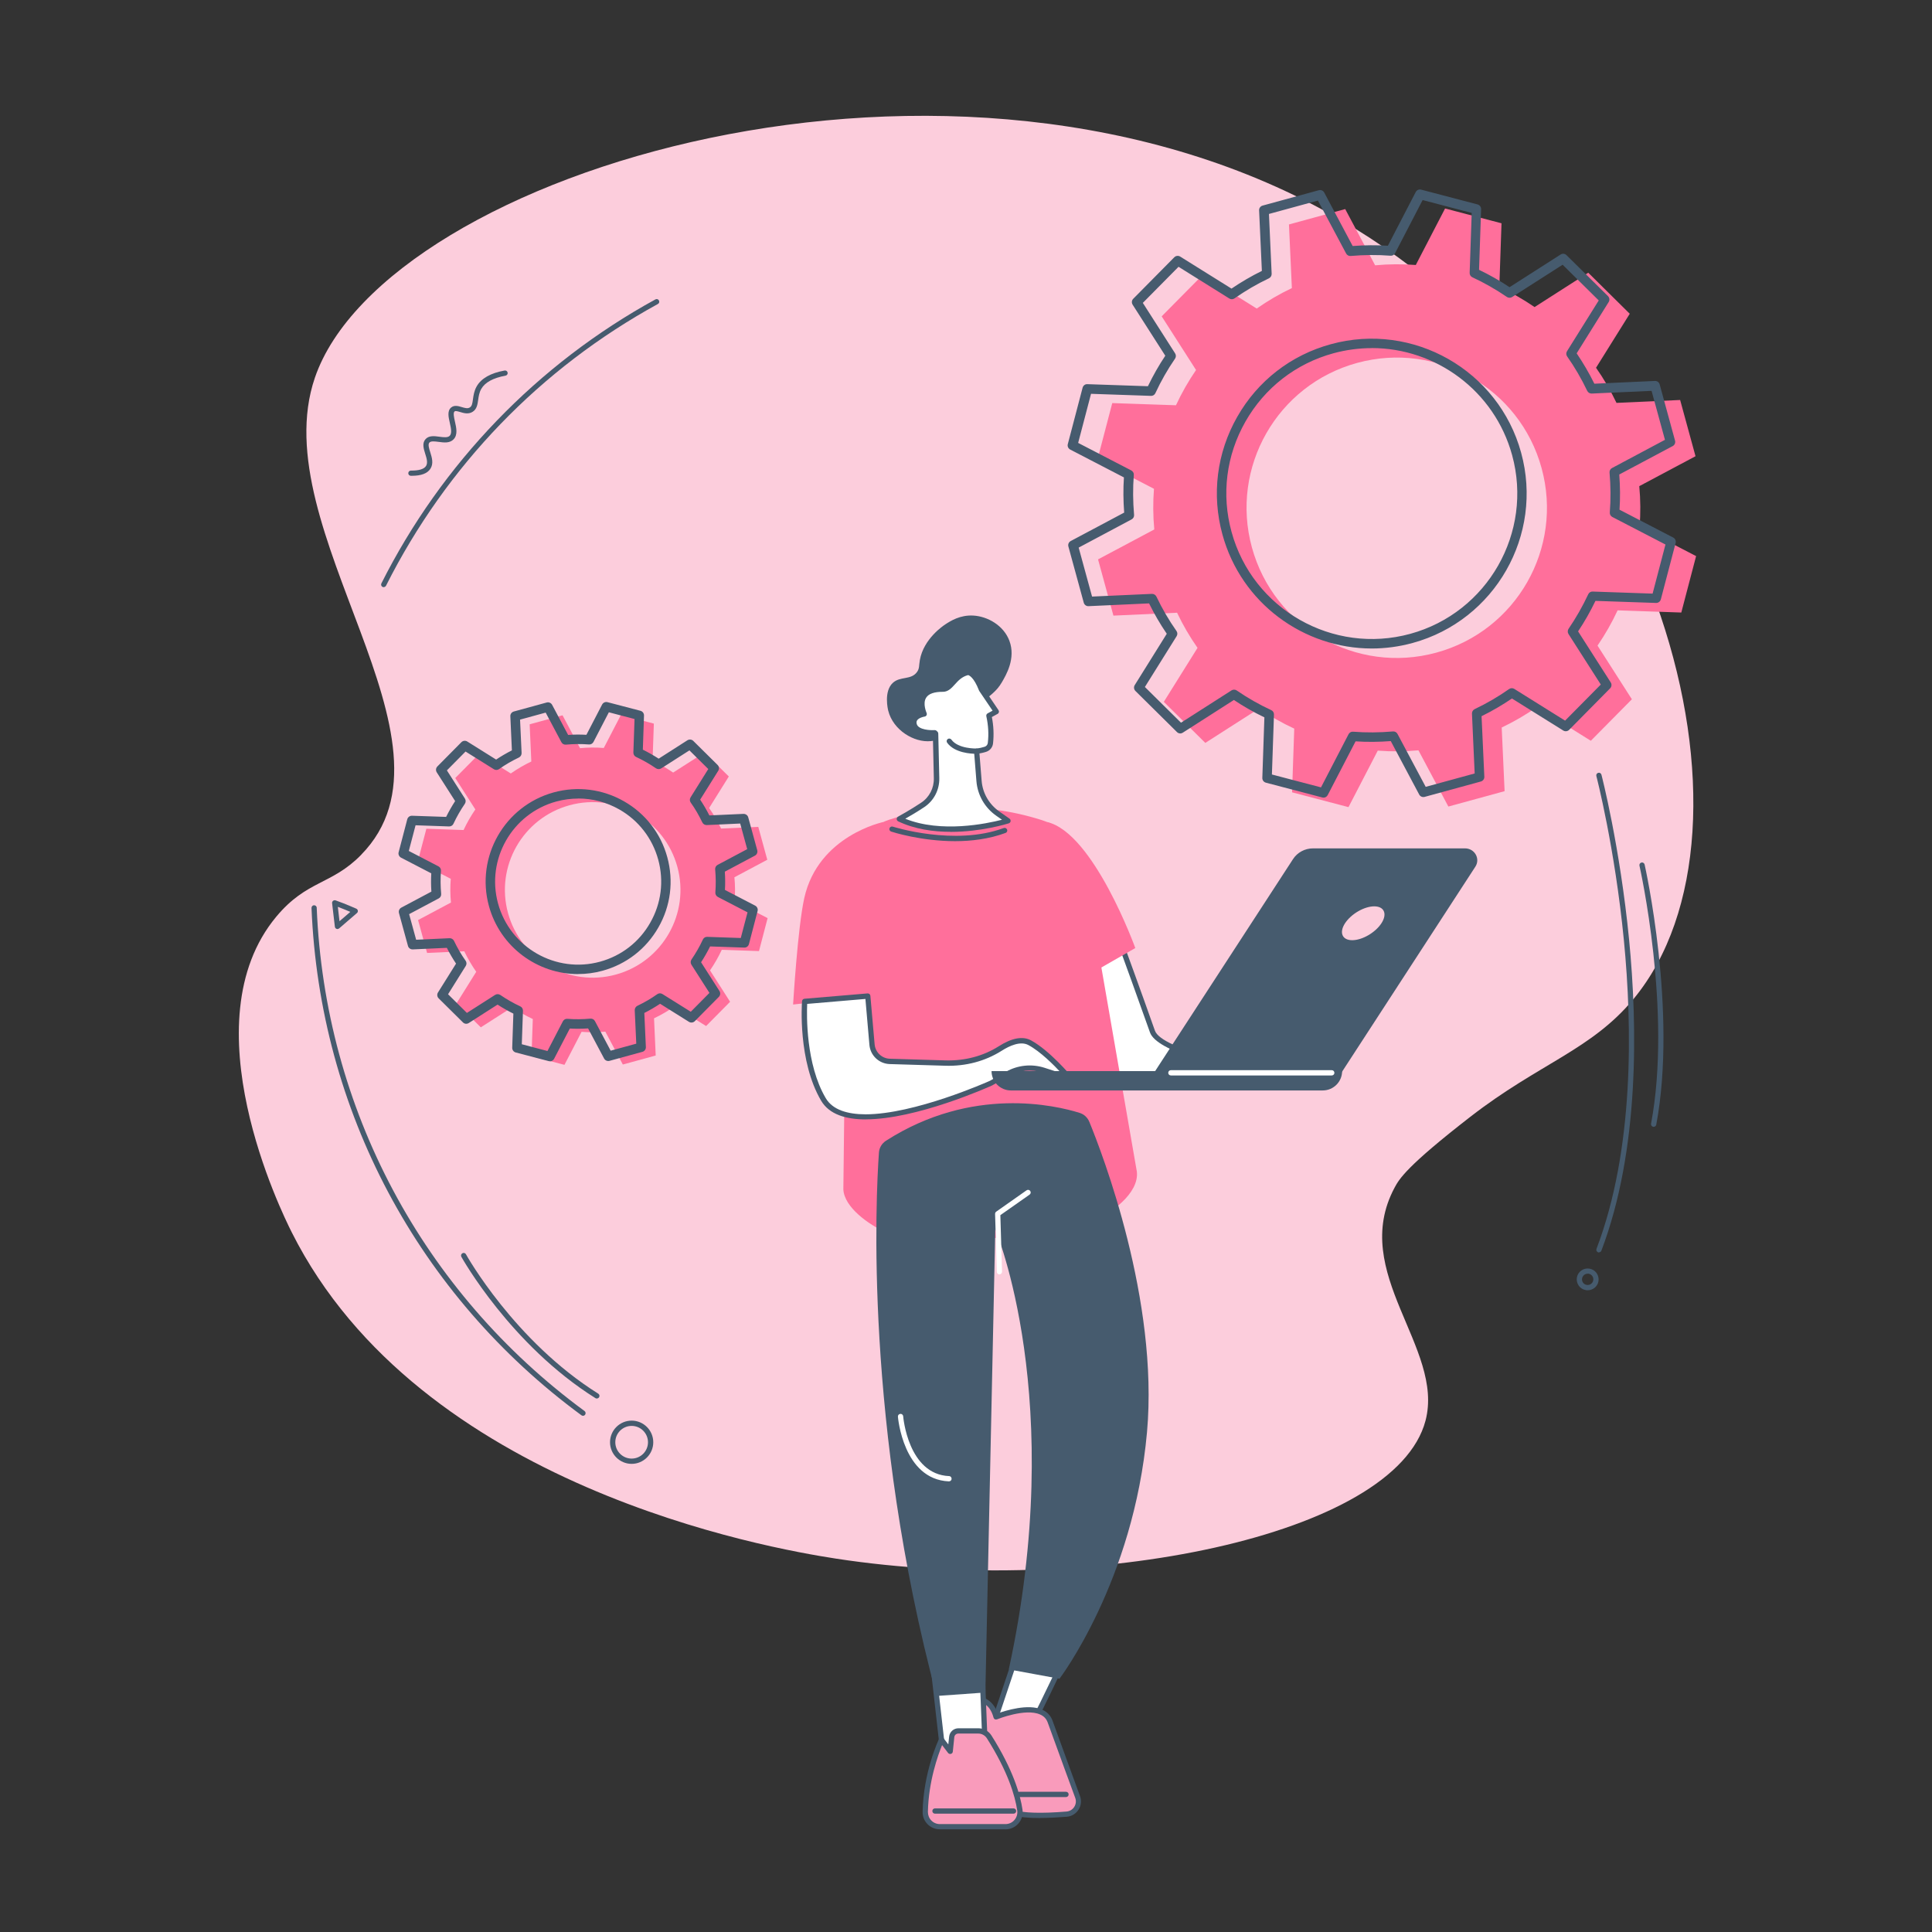 <?xml version="1.0" encoding="UTF-8"?>
<svg id="_圖層_1" data-name="圖層 1" xmlns="http://www.w3.org/2000/svg" viewBox="0 0 300.24 300.24">
  <rect x="0" y="0" width="300.24" height="300.24" fill="#333333" stroke="none"/>
  <defs>
    <style>
      .cls-1 {
        fill: #f99bbb;
      }

      .cls-1, .cls-2, .cls-3, .cls-4, .cls-5 {
        stroke-width: 0px;
      }

      .cls-2 {
        fill: #465b6e;
      }

      .cls-3 {
        fill: #fccddc;
      }

      .cls-4 {
        fill: #ff6f9b;
      }

      .cls-5 {
        fill: #fff;
      }
    </style>
  </defs>
  <g id="Kanban_board" data-name="Kanban board">
    <path class="cls-3" d="m56.12,132.84c17.3-17.62-15.29-50.42-7.19-74.13C59.84,26.79,148.59-.57,208.33,34.17c50.03,29.1,67.4,94.59,45.54,121.06-6.54,7.92-14.68,10.03-25.37,18.32-9.94,7.71-11.06,9.67-11.78,11.02-7.07,13.24,7.8,24.85,4.81,36.21-4.73,17.94-52.03,27.51-91.59,21.44-10.67-1.64-64.72-11.16-84.6-50.71-1.54-3.06-16.1-32.62-2.4-49.06,4.75-5.7,8.57-4.9,13.18-9.6Z"/>
  </g>
  <g>
    <g>
      <g>
        <path class="cls-4" d="m119.24,133.61l-1.4-5.11-5.78.26c-.54-1.13-1.16-2.19-1.86-3.19l3.06-4.9-3.77-3.73-4.88,3.12c-1.02-.7-2.09-1.31-3.2-1.83l.2-5.78-5.12-1.34-2.66,5.13c-1.22-.1-2.45-.09-3.69.03l-2.72-5.11-5.11,1.4.26,5.78c-1.13.54-2.19,1.16-3.19,1.86l-4.9-3.06-3.73,3.77,3.12,4.88c-.7,1.02-1.31,2.09-1.83,3.2l-5.78-.2-1.34,5.12,5.13,2.66c-.1,1.22-.09,2.45.03,3.69l-5.11,2.72,1.4,5.11,5.78-.26c.54,1.13,1.16,2.19,1.86,3.19l-3.06,4.9,3.77,3.73,4.88-3.12c1.01.7,2.09,1.31,3.2,1.83l-.2,5.78,5.12,1.34,2.66-5.13c1.22.1,2.45.09,3.69-.03l2.72,5.11,5.11-1.4-.26-5.78c1.13-.54,2.19-1.16,3.19-1.86l4.9,3.06,3.73-3.77-3.12-4.88c.7-1.02,1.31-2.09,1.83-3.2l5.78.2,1.34-5.12-5.13-2.66c.1-1.22.09-2.45-.03-3.69l5.11-2.72Zm-23.53,17.84c-7.26,1.99-14.77-2.29-16.76-9.55-1.99-7.26,2.29-14.77,9.55-16.76,7.26-1.99,14.77,2.29,16.76,9.55,1.99,7.26-2.29,14.77-9.55,16.76Z"/>
        <path class="cls-2" d="m85.46,164.92c-.06,0-.12,0-.19-.02l-5.12-1.34c-.33-.09-.56-.39-.55-.74l.18-5.3c-.85-.42-1.67-.89-2.46-1.4l-4.47,2.86c-.29.19-.67.15-.91-.1l-3.77-3.73c-.24-.24-.29-.62-.11-.91l2.81-4.49c-.52-.78-1-1.6-1.43-2.45l-5.3.24c-.35.01-.65-.21-.74-.54l-1.4-5.11c-.09-.33.06-.68.36-.84l4.68-2.49c-.07-.95-.07-1.9-.02-2.84l-4.7-2.44c-.3-.16-.46-.51-.37-.84l1.34-5.12c.09-.33.39-.56.74-.55l5.3.18c.42-.85.89-1.67,1.4-2.46l-2.86-4.47c-.18-.29-.14-.67.1-.91l3.73-3.77c.24-.24.62-.29.91-.11l4.49,2.81c.78-.52,1.6-1,2.45-1.43l-.24-5.3c-.02-.34.21-.65.54-.74l5.11-1.4c.33-.09.68.06.84.36l2.49,4.68c.95-.07,1.9-.07,2.84-.02l2.44-4.7c.16-.3.5-.46.84-.37l5.12,1.34c.33.09.56.39.55.74l-.18,5.3c.85.42,1.67.89,2.46,1.4l4.47-2.86c.29-.18.67-.14.91.1l3.77,3.73c.24.24.29.62.11.91l-2.81,4.49c.52.78,1,1.6,1.43,2.45l5.3-.24c.35,0,.65.21.74.54l1.4,5.11c.09.33-.06.68-.36.84l-4.68,2.49c.07.95.07,1.9.02,2.84l4.7,2.44c.3.16.46.51.37.84l-1.34,5.13c-.09.33-.38.57-.74.55l-5.3-.18c-.42.85-.89,1.67-1.4,2.46l2.86,4.47c.18.29.14.67-.1.91l-3.73,3.77c-.24.24-.62.29-.91.11l-4.49-2.81c-.78.52-1.6,1-2.45,1.43l.24,5.3c.02.34-.21.65-.54.74l-5.11,1.4c-.33.09-.68-.06-.84-.36l-2.49-4.68c-.95.07-1.9.07-2.84.02l-2.44,4.7c-.13.25-.38.4-.65.4Zm-4.37-2.64l3.99,1.05,2.39-4.61c.14-.26.41-.42.71-.39,1.17.09,2.37.08,3.57-.03.29-.03.58.13.71.39l2.44,4.59,3.98-1.09-.24-5.19c-.01-.29.15-.57.42-.7,1.09-.52,2.13-1.12,3.08-1.8.24-.17.56-.18.81-.02l4.4,2.75,2.9-2.93-2.8-4.38c-.16-.25-.15-.57.01-.81.67-.98,1.27-2.02,1.77-3.1.12-.27.39-.44.69-.42l5.2.18,1.05-3.99-4.61-2.39c-.26-.14-.42-.42-.39-.71.09-1.17.08-2.37-.03-3.57-.03-.29.13-.58.39-.71l4.59-2.44-1.09-3.98-5.19.24c-.3.01-.57-.15-.7-.42-.52-1.09-1.12-2.13-1.8-3.08-.17-.24-.18-.56-.02-.81l2.75-4.4-2.93-2.9-4.38,2.8c-.25.16-.57.15-.81-.01-.98-.67-2.02-1.27-3.1-1.77-.27-.12-.43-.4-.42-.69l.18-5.2-3.99-1.05-2.39,4.61c-.14.26-.42.42-.71.39-1.17-.09-2.37-.08-3.57.03-.3.03-.58-.13-.71-.39l-2.44-4.59-3.98,1.09.24,5.19c.01.29-.15.57-.42.7-1.09.52-2.13,1.12-3.08,1.8-.24.17-.56.18-.81.02l-4.4-2.75-2.9,2.93,2.8,4.38c.16.25.15.57-.01.81-.67.98-1.27,2.02-1.77,3.1-.12.27-.4.43-.69.42l-5.2-.18-1.05,3.99,4.61,2.39c.26.14.42.42.39.71-.09,1.17-.08,2.37.03,3.57.03.29-.13.58-.39.71l-4.59,2.44,1.09,3.98,5.19-.24c.29-.01.57.15.7.42.52,1.09,1.12,2.13,1.8,3.08.17.24.18.56.02.81l-2.75,4.4,2.93,2.9,4.38-2.8c.25-.16.57-.15.81.01.98.67,2.02,1.27,3.1,1.77.27.12.43.4.42.69l-.18,5.2Zm8.76-10.9c-6.32,0-12.12-4.2-13.87-10.58-2.09-7.64,2.42-15.56,10.07-17.66,3.7-1.01,7.58-.52,10.91,1.38,3.34,1.9,5.73,4.99,6.74,8.69,1.01,3.7.53,7.58-1.38,10.91-1.9,3.34-4.99,5.73-8.69,6.74h0c-1.27.35-2.54.51-3.79.51Zm.02-27.28c-1.14,0-2.29.15-3.43.46-6.86,1.88-10.92,8.99-9.04,15.85,1.88,6.86,8.99,10.92,15.85,9.04h0c3.32-.91,6.1-3.06,7.8-6.06,1.71-2.99,2.15-6.47,1.24-9.8-.91-3.32-3.06-6.1-6.05-7.8-1.97-1.12-4.16-1.7-6.37-1.7Z"/>
      </g>
      <g>
        <path class="cls-4" d="m263.49,70.9l-2.39-8.74-9.89.45c-.92-1.93-1.98-3.75-3.18-5.46l5.24-8.39-6.45-6.38-8.34,5.34c-1.74-1.19-3.57-2.24-5.48-3.12l.34-9.9-8.77-2.3-4.55,8.78c-2.08-.16-4.19-.15-6.32.05l-4.65-8.74-8.74,2.39.45,9.89c-1.93.92-3.75,1.98-5.46,3.18l-8.39-5.24-6.38,6.45,5.34,8.34c-1.19,1.74-2.24,3.57-3.12,5.48l-9.9-.34-2.3,8.77,8.78,4.55c-.16,2.08-.15,4.19.05,6.32l-8.74,4.65,2.39,8.74,9.89-.45c.92,1.93,1.98,3.75,3.18,5.46l-5.24,8.39,6.45,6.38,8.34-5.34c1.74,1.19,3.57,2.24,5.48,3.12l-.34,9.9,8.77,2.3,4.55-8.78c2.08.16,4.19.15,6.32-.05l4.65,8.74,8.74-2.39-.45-9.89c1.93-.92,3.75-1.98,5.46-3.18l8.39,5.24,6.38-6.45-5.34-8.34c1.19-1.74,2.24-3.57,3.12-5.48l9.9.34,2.3-8.77-8.78-4.55c.16-2.08.15-4.19-.05-6.32l8.74-4.65Zm-40.27,30.52c-12.43,3.4-25.27-3.91-28.67-16.35-3.4-12.43,3.91-25.27,16.35-28.67,12.43-3.4,25.27,3.91,28.67,16.35,3.4,12.43-3.91,25.27-16.35,28.67Z"/>
        <path class="cls-2" d="m205.68,123.95c-.06,0-.12,0-.19-.02l-8.77-2.3c-.33-.09-.56-.39-.55-.74l.32-9.41c-1.64-.79-3.23-1.69-4.74-2.7l-7.94,5.08c-.29.19-.67.15-.91-.1l-6.45-6.38c-.24-.24-.29-.62-.11-.91l4.98-7.98c-1.01-1.48-1.94-3.07-2.75-4.72l-9.41.43c-.34.02-.65-.21-.74-.54l-2.39-8.74c-.09-.33.06-.68.36-.84l8.31-4.42c-.14-1.84-.16-3.67-.04-5.47l-8.35-4.33c-.3-.16-.46-.51-.37-.84l2.3-8.77c.09-.33.38-.57.74-.55l9.41.32c.79-1.64,1.69-3.23,2.7-4.74l-5.08-7.94c-.18-.29-.14-.67.1-.91l6.38-6.45c.24-.24.62-.29.91-.11l7.98,4.98c1.49-1.01,3.07-1.94,4.72-2.75l-.43-9.41c-.02-.34.21-.65.54-.74l8.74-2.39c.33-.09.68.06.84.36l4.42,8.31c1.83-.14,3.67-.16,5.47-.04l4.33-8.35c.16-.3.5-.46.84-.37l8.77,2.3c.33.09.56.39.55.74l-.32,9.42c1.64.79,3.23,1.69,4.74,2.7l7.94-5.08c.29-.19.67-.14.91.1l6.45,6.37c.24.24.29.62.11.91l-4.98,7.98c1.01,1.49,1.94,3.07,2.75,4.72l9.41-.43c.36-.01.65.21.74.54l2.39,8.74c.09.33-.06.68-.36.84l-8.31,4.42c.14,1.84.16,3.67.04,5.47l8.35,4.33c.3.16.46.51.37.84l-2.3,8.77c-.09.33-.4.56-.74.55l-9.42-.32c-.79,1.64-1.69,3.23-2.7,4.74l5.08,7.94c.18.29.14.67-.1.91l-6.37,6.45c-.24.24-.62.29-.91.11l-7.98-4.98c-1.48,1.01-3.07,1.94-4.72,2.75l.43,9.41c.02.34-.21.65-.54.74l-8.74,2.39c-.33.09-.68-.06-.84-.36l-4.42-8.31c-1.84.14-3.67.16-5.47.04l-4.33,8.35c-.13.25-.38.4-.65.4Zm-8.02-3.59l7.63,2,4.28-8.26c.14-.26.41-.42.71-.39,2.02.16,4.11.14,6.19-.04.3-.03.58.13.71.39l4.38,8.22,7.61-2.08-.42-9.3c-.01-.29.15-.57.42-.7,1.89-.9,3.69-1.95,5.35-3.12.24-.17.56-.18.81-.02l7.89,4.93,5.55-5.61-5.02-7.85c-.16-.25-.15-.57.01-.81,1.16-1.7,2.19-3.51,3.06-5.37.12-.27.4-.44.69-.42l9.31.32,2-7.63-8.26-4.28c-.26-.14-.42-.42-.39-.71.16-2.03.14-4.11-.04-6.19-.03-.29.13-.58.39-.71l8.22-4.38-2.08-7.61-9.3.42c-.29.01-.57-.15-.7-.42-.9-1.89-1.95-3.69-3.12-5.35-.17-.24-.18-.56-.02-.81l4.93-7.89-5.61-5.55-7.85,5.02c-.25.16-.57.15-.81-.01-1.7-1.16-3.51-2.2-5.37-3.06-.27-.12-.43-.4-.42-.69l.32-9.31-7.63-2-4.28,8.26c-.14.26-.42.42-.71.39-2.03-.16-4.11-.14-6.19.04-.29.03-.58-.13-.71-.39l-4.38-8.22-7.61,2.08.42,9.3c.01.29-.15.57-.42.7-1.89.9-3.69,1.95-5.35,3.12-.24.17-.56.18-.81.02l-7.89-4.93-5.55,5.61,5.02,7.85c.16.25.15.57-.01.81-1.17,1.7-2.2,3.51-3.06,5.37-.12.27-.4.44-.69.42l-9.31-.32-2,7.63,8.26,4.28c.26.14.42.42.39.71-.16,2.02-.14,4.11.04,6.19.03.29-.13.58-.39.71l-8.22,4.38,2.08,7.61,9.3-.42c.29-.01.57.15.7.42.9,1.89,1.95,3.69,3.12,5.35.17.24.18.56.02.81l-4.93,7.89,5.61,5.55,7.85-5.02c.25-.16.57-.15.81.01,1.7,1.17,3.51,2.2,5.37,3.06.27.12.43.4.42.69l-.32,9.31Zm15.53-19.58c-10.58,0-20.3-7.03-23.22-17.72-1.7-6.2-.88-12.69,2.3-18.28,3.18-5.59,8.35-9.6,14.55-11.29,12.8-3.51,26.07,4.06,29.57,16.86,3.51,12.8-4.06,26.07-16.86,29.57-2.12.58-4.25.86-6.35.86Zm-.01-46.68c-1.97,0-3.97.26-5.96.8-5.82,1.59-10.68,5.36-13.67,10.61-2.99,5.25-3.76,11.34-2.16,17.16,3.29,12.02,15.75,19.12,27.77,15.83l.19.71-.19-.71c12.02-3.29,19.12-15.75,15.83-27.77-2.75-10.03-11.88-16.64-21.81-16.64Z"/>
      </g>
    </g>
    <g>
      <g>
        <path class="cls-2" d="m59.63,91.25c-.06,0-.12-.01-.18-.04-.2-.1-.28-.35-.18-.55,4.67-9.28,10.7-17.78,17.93-25.28,7.24-7.51,15.54-13.85,24.65-18.85.2-.11.45-.04.55.16.11.2.04.45-.16.55-18.27,10.02-32.88,25.16-42.25,43.78-.07.14-.22.22-.37.22Z"/>
        <path class="cls-2" d="m90.6,220.02c-.08,0-.17-.03-.24-.08-25.38-18.66-40.67-47.4-41.95-78.84,0-.23.17-.42.39-.42.22-.01.42.17.42.39,1.27,31.19,16.44,59.7,41.62,78.21.18.13.22.39.09.57-.08.11-.2.17-.33.17Z"/>
      </g>
      <path class="cls-2" d="m248.49,194.64s-.1,0-.15-.03c-.21-.08-.32-.32-.24-.53,5.88-15.44,5.56-34.59,4.26-47.94-1.41-14.48-4.25-25.43-4.28-25.54-.06-.22.07-.44.29-.5.22-.06.44.07.5.29.03.11,2.88,11.12,4.3,25.66,1.31,13.43,1.62,32.72-4.31,48.31-.06.16-.22.26-.38.26Z"/>
      <path class="cls-2" d="m98.16,227.49c-1.85,0-3.36-1.51-3.36-3.36s1.51-3.36,3.36-3.36,3.36,1.51,3.36,3.36-1.51,3.36-3.36,3.36Zm0-5.9c-1.4,0-2.54,1.14-2.54,2.54s1.14,2.54,2.54,2.54,2.54-1.14,2.54-2.54-1.14-2.54-2.54-2.54Z"/>
      <path class="cls-2" d="m246.73,200.51c-.09,0-.18,0-.27-.02-.45-.07-.84-.31-1.11-.68-.26-.37-.37-.82-.3-1.26.15-.92,1.02-1.55,1.95-1.4.45.07.84.32,1.11.68.26.37.37.82.3,1.26h0c-.13.83-.86,1.42-1.68,1.42Zm0-2.57c-.43,0-.8.31-.87.74-.04.23.02.46.15.65.14.19.34.32.58.35.48.08.94-.25,1.01-.73.04-.23-.02-.46-.15-.65-.14-.19-.34-.32-.58-.36-.05,0-.1-.01-.14-.01Zm1.28,1.08h0,0Z"/>
      <path class="cls-2" d="m52.45,144.38s-.1,0-.15-.03c-.14-.05-.24-.18-.26-.33l-.43-3.66c-.02-.14.04-.28.15-.37.11-.09.26-.11.39-.07,1.62.57,3.2,1.29,3.22,1.29.13.06.22.18.24.31.02.14-.03.28-.14.37l-2.76,2.38c-.08.07-.17.1-.27.1Zm.05-3.46l.26,2.24,1.68-1.45c-.47-.2-1.18-.5-1.95-.79Z"/>
      <path class="cls-2" d="m63.98,73.94s-.09,0-.13,0c-.23,0-.41-.19-.4-.41,0-.22.19-.4.41-.4h0c1.23.02,2.05-.23,2.35-.72.31-.49.09-1.2-.13-1.89-.25-.8-.5-1.62.02-2.24.52-.63,1.41-.52,2.19-.41.67.09,1.31.17,1.61-.16.36-.39.18-1.21,0-2-.21-.92-.42-1.87.22-2.39.49-.4,1.1-.22,1.63-.06.47.14.91.28,1.26.06.33-.2.4-.6.49-1.28.08-.58.18-1.3.58-2,.71-1.24,2.17-2.07,4.34-2.46.22-.04.43.11.47.33s-.11.43-.33.47c-1.92.35-3.19,1.04-3.77,2.06-.32.56-.4,1.14-.48,1.7-.1.71-.2,1.45-.88,1.87-.66.4-1.36.19-1.92.02-.45-.13-.73-.21-.87-.09-.25.2-.08.94.06,1.58.22.96.46,2.04-.2,2.74-.6.64-1.51.52-2.32.41-.63-.08-1.22-.16-1.46.12-.23.28-.06.86.14,1.48.26.83.55,1.76.03,2.57-.47.74-1.43,1.1-2.92,1.1Z"/>
      <path class="cls-2" d="m92.76,217.34c-.07,0-.15-.02-.22-.06-13.19-8.27-20.76-21.82-20.84-21.96-.11-.2-.04-.45.16-.56.2-.11.45-.04.55.16.07.13,7.55,13.51,20.56,21.66.19.12.25.37.13.56-.08.12-.21.19-.35.19Z"/>
      <path class="cls-2" d="m256.99,175.11s-.05,0-.08,0c-.22-.04-.37-.26-.33-.48,3.29-17.49-1.75-39.87-1.8-40.1-.05-.22.09-.44.31-.49.22-.05.44.09.49.31.05.23,5.12,22.77,1.81,40.43-.04.2-.21.33-.4.33Z"/>
    </g>
    <g>
      <g>
        <g>
          <path class="cls-5" d="m203.4,168.5c0-.41-22.83-4.02-24.3-8.19-2.2-6.23-4.94-13.71-4.94-13.71l-5.7,3.6,3.67,17.91,31.27.39Z"/>
          <path class="cls-2" d="m203.4,168.9h0l-31.27-.39c-.19,0-.36-.14-.4-.33l-3.67-17.91c-.03-.17.04-.34.18-.43l5.7-3.6c.1-.07.23-.08.35-.04.12.04.21.13.25.25.03.08,2.77,7.56,4.94,13.72,1.03,2.93,14.69,5.84,20.52,7.08q3.8.81,3.8,1.24c0,.11-.04.21-.12.29-.08.08-.18.12-.29.12Zm-30.94-1.2l27.32.34c-10.34-2.2-20.03-4.65-21.07-7.6-1.86-5.26-4.12-11.48-4.76-13.23l-5.03,3.18,3.55,17.31Z"/>
        </g>
        <path class="cls-4" d="m138.29,127.35c5.44-1.78,13.74-3.05,23.65.11,3.62,1.15,6.21,4.33,6.65,8.1l8.08,46.51c.4,3.38-4.12,6.67-7.3,7.87-3.33,1.26-8.35,2.45-15.47,2.45-7.63,0-13.18.44-16.27-.91-2.57-1.13-6.44-3.85-6.57-6.65l.56-47.8c-.2-4.36,2.52-8.33,6.66-9.68Z"/>
        <path class="cls-4" d="m176.43,147.33s-6.45-17.86-13.68-19.58l3.68,25.31,10-5.73Z"/>
        <path class="cls-4" d="m123.25,156.12s.71-11.95,1.74-16.57c2.17-9.71,12.26-11.8,12.26-11.8l.3,26.7-14.3,1.66Z"/>
        <path class="cls-2" d="m148.42,130.72c-5.26,0-9.66-1.4-9.93-1.49-.21-.07-.33-.3-.26-.51.07-.21.3-.33.51-.26.1.03,9.6,3.05,17.24.22.21-.08.45.03.53.24.08.21-.03.45-.24.52-2.57.95-5.31,1.28-7.84,1.28Z"/>
        <g>
          <path class="cls-5" d="m125.06,155.62s-.7,9.11,2.91,15.23c4.31,7.31,26.06-2.53,26.06-2.53l2.53-1.43c1.71-.97,3.75-1.18,5.62-.57l4.09,1.32s-3.37-4.05-6.24-5.59c-1.35-.73-3.09-.04-4.56.89-2.53,1.61-5.52,2.36-8.52,2.27l-8.65-.26c-1.45-.04-2.64-1.17-2.77-2.62l-.66-7.54-9.81.83Z"/>
          <path class="cls-2" d="m134.56,173.96c-3.1,0-5.69-.77-6.95-2.9-3.63-6.16-3-15.09-2.97-15.47.02-.2.17-.36.37-.38l9.81-.83c.23-.02.42.15.44.37l.66,7.54c.11,1.24,1.13,2.21,2.37,2.24l8.65.26c3,.08,5.87-.67,8.29-2.21,2.03-1.29,3.71-1.59,4.98-.91,2.91,1.57,6.22,5.52,6.36,5.69.12.14.13.34.02.49-.1.15-.29.22-.46.16l-4.09-1.32c-1.76-.57-3.69-.37-5.29.54l-2.53,1.43s-.02.01-.03.02c-.65.29-11.77,5.27-19.64,5.27Zm-9.12-17.96c-.08,1.71-.23,9.38,2.88,14.65,1.08,1.84,3.39,2.51,6.18,2.52,7.59,0,18.83-4.98,19.34-5.21l2.51-1.42c1.81-1.02,3.97-1.24,5.95-.61l2.66.86c-1.2-1.3-3.29-3.39-5.14-4.38-1.23-.67-2.94.11-4.15.88-2.56,1.62-5.58,2.43-8.75,2.33l-8.65-.26c-1.66-.05-3.02-1.33-3.16-2.99l-.62-7.13-9.05.77Z"/>
        </g>
      </g>
      <g>
        <g>
          <g>
            <path class="cls-5" d="m158.43,255.84l-4.72,14.07s5.14-.44,5.63-.34c.49.1,6.5-12.83,6.5-12.83l-7.41-.9Z"/>
            <path class="cls-2" d="m153.72,270.32c-.12,0-.24-.06-.32-.16-.08-.11-.11-.25-.07-.38l4.72-14.07c.06-.18.24-.3.44-.28l7.41.9c.13.02.24.09.31.21.06.11.07.25.01.37-.02.03-1.52,3.27-3.07,6.46-3.26,6.72-3.47,6.68-3.88,6.6-.35-.05-3.44.17-5.51.35-.01,0-.02,0-.03,0Zm5-14.03l-4.41,13.16c1.44-.12,4.07-.32,4.91-.3.72-.93,3.94-7.6,6.02-12.07l-6.52-.79Zm.71,12.88h0,0Zm0,0s0,0,0,0c0,0,0,0,0,0Z"/>
          </g>
          <g>
            <path class="cls-1" d="m154.8,266.82s7.09-2.91,8.4.74c1.67,4.64,4.28,11.72,4.28,11.72.44,1.23-.41,2.55-1.71,2.65-2.59.21-6.46.38-8.26-.25-2.84-1-7.56-9.99-7.56-9.99l1.45-7.66s2.57-.36,3.4,2.79Z"/>
            <path class="cls-2" d="m161.59,282.53c-1.67,0-3.23-.12-4.22-.47-2.96-1.04-7.59-9.82-7.79-10.19-.04-.08-.06-.18-.04-.27l1.45-7.66c.03-.17.17-.3.34-.33.03,0,2.69-.34,3.72,2.66,1.21-.44,4.72-1.55,6.91-.58.79.35,1.33.93,1.61,1.72,1.65,4.59,4.25,11.65,4.27,11.72.26.71.17,1.48-.24,2.11-.41.63-1.07,1.03-1.82,1.09-1.3.1-2.79.19-4.21.19Zm-11.21-10.91c1.35,2.55,5.1,8.91,7.27,9.67,1.32.46,4.19.55,8.09.23.49-.04.93-.3,1.2-.72.27-.42.33-.92.16-1.39-.02-.07-2.63-7.13-4.28-11.72-.21-.58-.59-.99-1.18-1.25-2.3-1.02-6.64.73-6.69.75-.11.04-.23.04-.34-.01-.11-.05-.18-.15-.21-.26-.58-2.2-2.04-2.48-2.66-2.5l-1.37,7.2Z"/>
          </g>
          <path class="cls-2" d="m165.66,279.27h-7.28c-.23,0-.41-.18-.41-.41s.18-.41.41-.41h7.28c.23,0,.41.18.41.41s-.18.41-.41.41Z"/>
        </g>
        <g>
          <polygon class="cls-5" points="145.06 259.3 146.66 273.45 153.11 271.68 152.61 258.93 145.06 259.3"/>
          <path class="cls-2" d="m146.66,273.86c-.08,0-.16-.02-.23-.07-.1-.07-.16-.17-.18-.29l-1.6-14.15c-.01-.11.02-.22.09-.31.07-.09.18-.14.29-.14l7.55-.37c.11,0,.22.03.3.11.08.07.13.18.13.29l.5,12.75c0,.19-.12.36-.3.41l-6.44,1.77s-.07.01-.11.01Zm-1.15-14.17l1.5,13.24,5.67-1.56-.47-12.01-6.7.33Z"/>
        </g>
        <g>
          <path class="cls-1" d="m146.06,283.88h10.2c1.38,0,2.44-1.22,2.24-2.59-.34-2.3-1.45-6.12-4.77-11.38-.36-.57-1-.92-1.68-.92h-3.1c-.53,0-.98.4-1.04.94l-.23,2.24-1.35-1.78s-2.41,5.08-2.52,11.2c-.02,1.26,1,2.3,2.26,2.3Z"/>
          <path class="cls-2" d="m156.25,284.28h-10.2c-.72,0-1.4-.28-1.91-.8-.51-.52-.78-1.2-.76-1.92.11-6.14,2.46-11.15,2.56-11.36.06-.13.19-.22.33-.23.14-.01.28.05.37.16l.73.96.13-1.21c.08-.74.7-1.3,1.45-1.3h3.1c.82,0,1.58.42,2.02,1.11,3.37,5.33,4.49,9.22,4.83,11.54.11.77-.11,1.54-.62,2.13-.51.59-1.25.93-2.02.93Zm-9.84-13.1c-.63,1.53-2.12,5.67-2.21,10.4,0,.5.18.97.53,1.33.35.36.82.56,1.32.56h10.2c.54,0,1.05-.23,1.4-.64.35-.41.51-.95.43-1.48-.33-2.24-1.42-6.01-4.72-11.22-.29-.45-.8-.73-1.33-.73h-3.1c-.33,0-.6.24-.63.57l-.23,2.24c-.02.17-.13.31-.3.35-.16.04-.33-.01-.44-.15l-.93-1.22Z"/>
        </g>
        <path class="cls-2" d="m157.51,281.85h-12.21c-.23,0-.41-.18-.41-.41s.18-.41.41-.41h12.21c.23,0,.41.18.41.41s-.18.41-.41.41Z"/>
        <path class="cls-2" d="m169.27,174.31c-.27-.65-.81-1.15-1.48-1.36-3.73-1.17-16.73-4.25-30.11,4.33-.63.41-1.04,1.08-1.09,1.83-.48,6.8-2.29,42.35,8.96,84.45l7.58-.54,1.54-71.97s11.22,26.39,2.1,68.38l7.88,1.45s11.53-15.16,13.6-38.33c1.83-20.5-6.93-43.26-8.97-48.23Z"/>
        <path class="cls-5" d="m147.47,230.21s-.01,0-.02,0c-7.1-.31-7.9-9.95-7.91-10.05-.02-.23.15-.42.38-.44.23-.02.42.15.44.38,0,.09.76,9.02,7.13,9.29.23,0,.4.2.39.43,0,.22-.19.39-.41.39Z"/>
        <path class="cls-5" d="m155.32,198.05c-.22,0-.4-.17-.41-.4l-.27-9c0-.14.06-.27.17-.35l4.72-3.32c.18-.13.44-.09.57.1.13.18.09.44-.1.57l-4.54,3.19.26,8.78c0,.23-.17.41-.4.42,0,0,0,0-.01,0Z"/>
      </g>
      <g>
        <path class="cls-2" d="m151.3,110.28c2.88-2.48,3.54-2.82,4.38-4.23.68-1.16,2.21-3.74,1.18-6.48-.89-2.36-3.36-3.79-5.63-3.91-2.04-.11-3.53.85-4.31,1.36-.34.22-3.38,2.25-3.97,5.55-.16.9-.04,1.31-.45,1.87-.92,1.27-2.59.62-3.74,1.67-1.45,1.32-.78,4.13-.72,4.35.76,3,4,4.98,6.63,4.71,1.52-.16,1.36-.34,6.64-4.88Z"/>
        <g>
          <path class="cls-5" d="m143.37,125.1c1.39-.92,2.2-2.5,2.17-4.17l-.16-6.93s-.09-.09-.14-.13c0,0-2.78.19-3.18-1.23-.4-1.41,1.56-1.68,1.56-1.68,0,0-1.85-3.9,2.94-3.86,1.29.01,1.75-2.12,3.86-2.6,0,0,1.04-.09,2.1,2.65l2.32,3.43-1.16.64c.29,1.31.41,2.75.23,4.27-.05.44-.35.81-.77.94-.35.11-.82.23-1.37.3l.37,4.64c.16,2.03,1.23,3.88,2.9,5.05l1.61,1.13s-9.81,3.1-16.89-.28c0,0,1.9-1.04,3.61-2.17Z"/>
          <path class="cls-2" d="m147.74,129.27c-2.68,0-5.58-.4-8.16-1.63-.14-.07-.23-.2-.23-.36,0-.15.08-.3.21-.37.02-.01,1.9-1.04,3.58-2.16h0c1.28-.85,2.02-2.27,1.98-3.82l-.15-6.65c-.81.01-2.9-.1-3.31-1.53-.13-.46-.08-.89.16-1.25.31-.47.85-.72,1.25-.84-.2-.63-.42-1.76.16-2.68.56-.87,1.68-1.3,3.33-1.29.39,0,.72-.33,1.21-.87.58-.64,1.3-1.44,2.55-1.72.02,0,.04,0,.06,0,.23-.02,1.39.03,2.5,2.87l2.29,3.39c.06.1.09.21.06.32-.03.11-.1.21-.2.26l-.89.49c.27,1.39.33,2.76.18,4.11-.07.6-.48,1.1-1.05,1.29-.34.11-.7.2-1.06.26l.34,4.25c.15,1.91,1.15,3.64,2.72,4.75l1.61,1.13c.13.09.19.24.17.4-.02.15-.13.28-.28.33-.26.08-4.29,1.33-9.03,1.33Zm-7.07-2.04c5.59,2.26,12.66.77,15.04.16l-.9-.63c-1.78-1.25-2.89-3.2-3.07-5.35l-.37-4.64c-.02-.22.14-.41.36-.44.44-.05.88-.15,1.29-.28.27-.09.46-.32.49-.6.16-1.35.08-2.74-.23-4.14-.04-.18.04-.36.2-.45l.77-.42-2.07-3.06s-.03-.05-.04-.08c-.81-2.09-1.55-2.35-1.69-2.39-.96.24-1.53.86-2.07,1.46-.53.59-1.05,1.13-1.82,1.14-1.35-.01-2.24.29-2.63.91-.59.92.06,2.34.06,2.36.06.12.05.25,0,.37-.06.11-.17.19-.3.21-.24.03-.92.21-1.17.59-.1.16-.12.34-.05.58.26.89,2.13.98,2.76.93.11,0,.23.03.31.11l.14.13c.08.07.13.18.13.29l.16,6.93c.04,1.83-.84,3.52-2.35,4.52-1.06.71-2.21,1.38-2.93,1.79Z"/>
        </g>
        <g>
          <path class="cls-5" d="m151.77,116.73s-3.04.11-4.25-1.55l4.25,1.55Z"/>
          <path class="cls-2" d="m151.64,117.14c-.64,0-3.28-.1-4.45-1.72-.13-.18-.09-.44.09-.57.18-.13.44-.09.57.09,1.06,1.46,3.88,1.38,3.91,1.38.23-.01.41.17.42.39,0,.23-.17.41-.39.42-.01,0-.06,0-.14,0Z"/>
        </g>
      </g>
      <g>
        <path class="cls-2" d="m208.47,166.69h-29.11l21.58-33.18c.67-1.04,1.85-1.67,3.11-1.67h23.62c1.5,0,2.41,1.61,1.61,2.84l-20.81,32.01Z"/>
        <path class="cls-3" d="m214.68,143.48c-.95,1.45-2.98,2.63-4.54,2.63s-2.06-1.18-1.12-2.63c.95-1.45,2.98-2.63,4.54-2.63s2.06,1.18,1.12,2.63Z"/>
        <path class="cls-2" d="m154.1,166.45h54.47c0,1.66-1.35,3.01-3.01,3.01h-48.46c-1.66,0-3.01-1.35-3.01-3.01h0Z"/>
        <path class="cls-5" d="m206.96,167.13h-25c-.23,0-.41-.18-.41-.41s.18-.41.41-.41h25c.23,0,.41.18.41.41s-.18.41-.41.41Z"/>
      </g>
    </g>
  </g>
</svg>